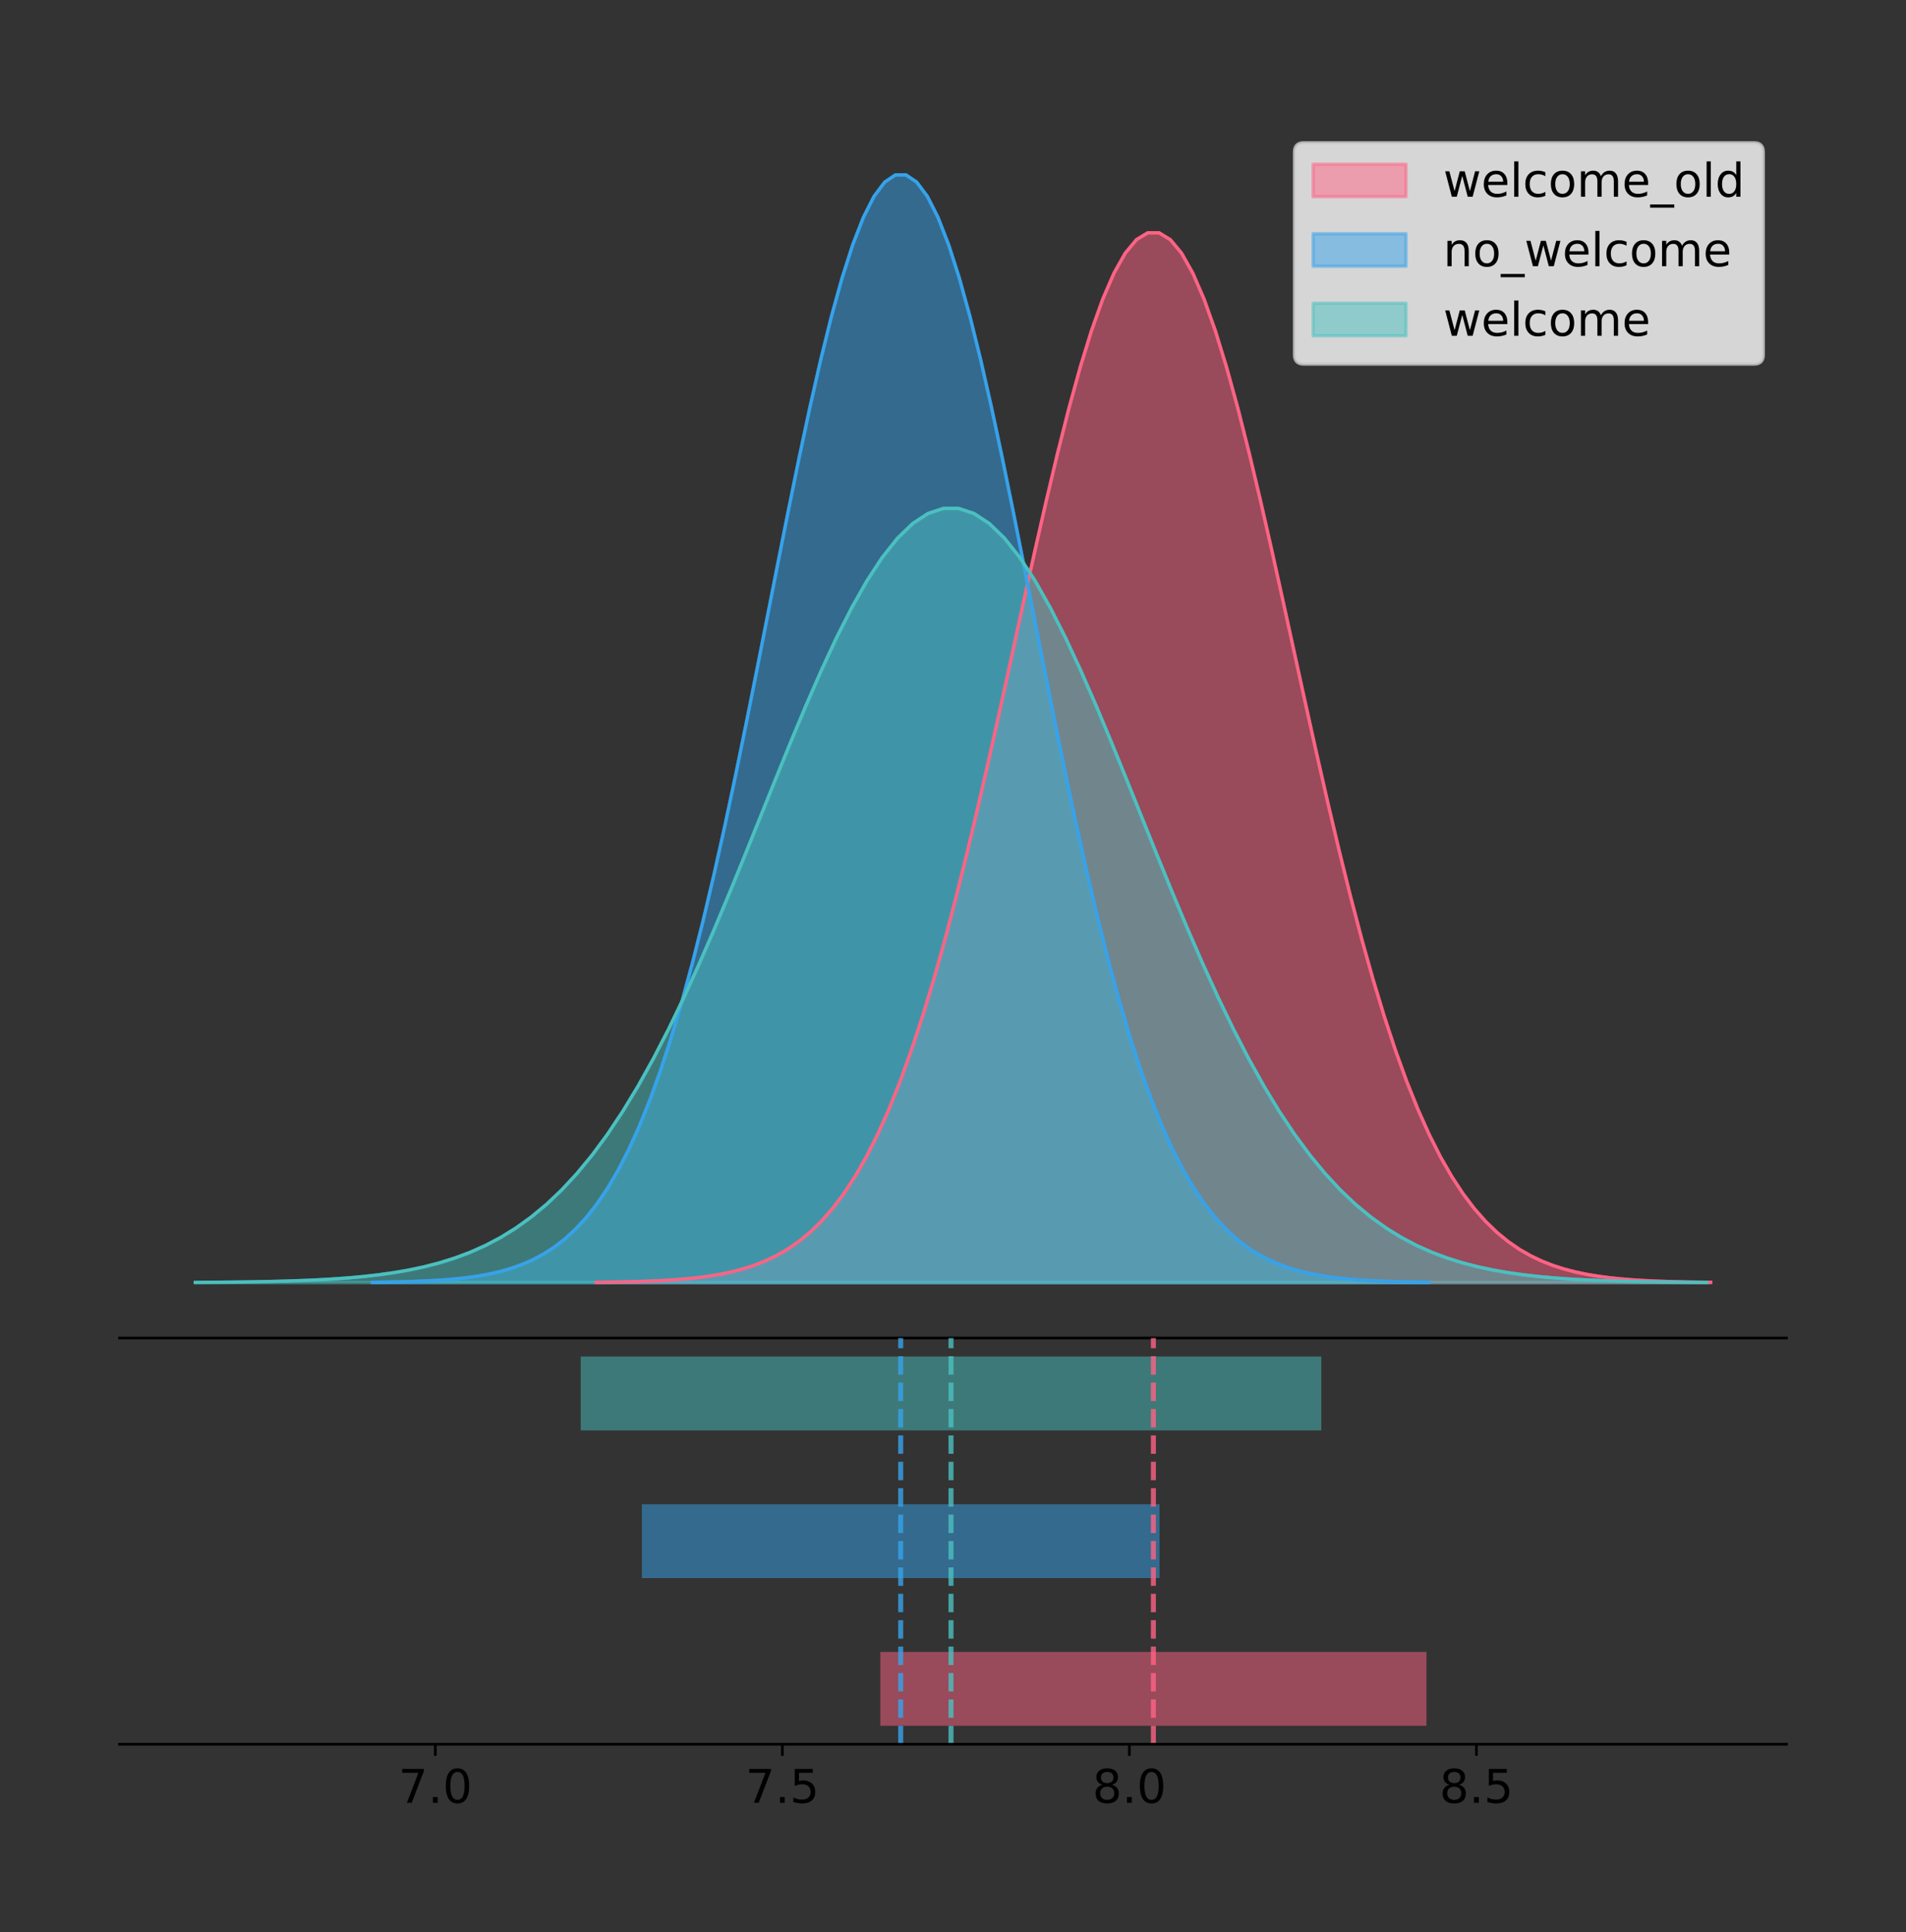 <?xml version="1.0" encoding="utf-8" standalone="no"?>
<!DOCTYPE svg PUBLIC "-//W3C//DTD SVG 1.1//EN"
  "http://www.w3.org/Graphics/SVG/1.1/DTD/svg11.dtd">
<!-- Created with matplotlib (https://matplotlib.org/) -->
<svg height="581.789pt" version="1.1" viewBox="0 0 574.2 581.789" width="574.2pt" xmlns="http://www.w3.org/2000/svg" xmlns:xlink="http://www.w3.org/1999/xlink">
 <rect x="0" y="0" width="574.2" height="581.789" fill="#333333" stroke="none"/>
 <defs>
  <style type="text/css">
*{stroke-linecap:butt;stroke-linejoin:round;}
  </style>
 </defs>
 <g id="figure_1">
  <g id="patch_1">
   <path d="M 0 581.789 
L 574.2 581.789 
L 574.2 0 
L 0 0 
z
" style="fill:none;"/>
  </g>
  <g id="axes_1">
   <g id="patch_2">
    <path d="M 36 402.93 
L 538.2 402.93 
L 538.2 36 
L 36 36 
z
" style="fill:none;"/>
   </g>
   <g id="PolyCollection_1">
    <defs>
     <path d="M 179.57 -195.538 
L 179.57 -195.644 
L 182.962 -195.684 
L 186.354 -195.738 
L 189.746 -195.81 
L 193.138 -195.905 
L 196.53 -196.03 
L 199.922 -196.194 
L 203.314 -196.407 
L 206.706 -196.681 
L 210.098 -197.032 
L 213.49 -197.478 
L 216.882 -198.041 
L 220.274 -198.746 
L 223.666 -199.623 
L 227.057 -200.705 
L 230.449 -202.032 
L 233.841 -203.647 
L 237.233 -205.596 
L 240.625 -207.934 
L 244.017 -210.715 
L 247.409 -214 
L 250.801 -217.848 
L 254.193 -222.324 
L 257.585 -227.489 
L 260.977 -233.401 
L 264.369 -240.116 
L 267.761 -247.679 
L 271.153 -256.129 
L 274.545 -265.489 
L 277.937 -275.77 
L 281.329 -286.964 
L 284.721 -299.04 
L 288.112 -311.95 
L 291.504 -325.617 
L 294.896 -339.943 
L 298.288 -354.803 
L 301.68 -370.049 
L 305.072 -385.51 
L 308.464 -400.995 
L 311.856 -416.296 
L 315.248 -431.193 
L 318.64 -445.457 
L 322.032 -458.86 
L 325.424 -471.175 
L 328.816 -482.189 
L 332.208 -491.703 
L 335.6 -499.54 
L 338.992 -505.554 
L 342.384 -509.63 
L 345.776 -511.687 
L 349.167 -511.687 
L 352.559 -509.63 
L 355.951 -505.554 
L 359.343 -499.54 
L 362.735 -491.703 
L 366.127 -482.189 
L 369.519 -471.175 
L 372.911 -458.86 
L 376.303 -445.457 
L 379.695 -431.193 
L 383.087 -416.296 
L 386.479 -400.995 
L 389.871 -385.51 
L 393.263 -370.049 
L 396.655 -354.803 
L 400.047 -339.943 
L 403.439 -325.617 
L 406.831 -311.95 
L 410.222 -299.04 
L 413.614 -286.964 
L 417.006 -275.77 
L 420.398 -265.489 
L 423.79 -256.129 
L 427.182 -247.679 
L 430.574 -240.116 
L 433.966 -233.401 
L 437.358 -227.489 
L 440.75 -222.324 
L 444.142 -217.848 
L 447.534 -214 
L 450.926 -210.715 
L 454.318 -207.934 
L 457.71 -205.596 
L 461.102 -203.647 
L 464.494 -202.032 
L 467.886 -200.705 
L 471.277 -199.623 
L 474.669 -198.746 
L 478.061 -198.041 
L 481.453 -197.478 
L 484.845 -197.032 
L 488.237 -196.681 
L 491.629 -196.407 
L 495.021 -196.194 
L 498.413 -196.03 
L 501.805 -195.905 
L 505.197 -195.81 
L 508.589 -195.738 
L 511.981 -195.684 
L 515.373 -195.644 
L 515.373 -195.538 
L 515.373 -195.538 
L 511.981 -195.538 
L 508.589 -195.538 
L 505.197 -195.538 
L 501.805 -195.538 
L 498.413 -195.538 
L 495.021 -195.538 
L 491.629 -195.538 
L 488.237 -195.538 
L 484.845 -195.538 
L 481.453 -195.538 
L 478.061 -195.538 
L 474.669 -195.538 
L 471.277 -195.538 
L 467.886 -195.538 
L 464.494 -195.538 
L 461.102 -195.538 
L 457.71 -195.538 
L 454.318 -195.538 
L 450.926 -195.538 
L 447.534 -195.538 
L 444.142 -195.538 
L 440.75 -195.538 
L 437.358 -195.538 
L 433.966 -195.538 
L 430.574 -195.538 
L 427.182 -195.538 
L 423.79 -195.538 
L 420.398 -195.538 
L 417.006 -195.538 
L 413.614 -195.538 
L 410.222 -195.538 
L 406.831 -195.538 
L 403.439 -195.538 
L 400.047 -195.538 
L 396.655 -195.538 
L 393.263 -195.538 
L 389.871 -195.538 
L 386.479 -195.538 
L 383.087 -195.538 
L 379.695 -195.538 
L 376.303 -195.538 
L 372.911 -195.538 
L 369.519 -195.538 
L 366.127 -195.538 
L 362.735 -195.538 
L 359.343 -195.538 
L 355.951 -195.538 
L 352.559 -195.538 
L 349.167 -195.538 
L 345.776 -195.538 
L 342.384 -195.538 
L 338.992 -195.538 
L 335.6 -195.538 
L 332.208 -195.538 
L 328.816 -195.538 
L 325.424 -195.538 
L 322.032 -195.538 
L 318.64 -195.538 
L 315.248 -195.538 
L 311.856 -195.538 
L 308.464 -195.538 
L 305.072 -195.538 
L 301.68 -195.538 
L 298.288 -195.538 
L 294.896 -195.538 
L 291.504 -195.538 
L 288.112 -195.538 
L 284.721 -195.538 
L 281.329 -195.538 
L 277.937 -195.538 
L 274.545 -195.538 
L 271.153 -195.538 
L 267.761 -195.538 
L 264.369 -195.538 
L 260.977 -195.538 
L 257.585 -195.538 
L 254.193 -195.538 
L 250.801 -195.538 
L 247.409 -195.538 
L 244.017 -195.538 
L 240.625 -195.538 
L 237.233 -195.538 
L 233.841 -195.538 
L 230.449 -195.538 
L 227.057 -195.538 
L 223.666 -195.538 
L 220.274 -195.538 
L 216.882 -195.538 
L 213.49 -195.538 
L 210.098 -195.538 
L 206.706 -195.538 
L 203.314 -195.538 
L 199.922 -195.538 
L 196.53 -195.538 
L 193.138 -195.538 
L 189.746 -195.538 
L 186.354 -195.538 
L 182.962 -195.538 
L 179.57 -195.538 
z
" id="mcef388d6b4" style="stroke:#ff6384;stroke-opacity:0.5;"/>
    </defs>
    <g clip-path="url(#p26046b4077)">
     <use style="fill:#ff6384;fill-opacity:0.5;stroke:#ff6384;stroke-opacity:0.5;" x="0" xlink:href="#mcef388d6b4" y="581.789"/>
    </g>
   </g>
   <g id="PolyCollection_2">
    <defs>
     <path d="M 112.209 -195.538 
L 112.209 -195.65 
L 115.424 -195.692 
L 118.639 -195.749 
L 121.853 -195.825 
L 125.068 -195.925 
L 128.283 -196.058 
L 131.498 -196.23 
L 134.713 -196.455 
L 137.927 -196.744 
L 141.142 -197.115 
L 144.357 -197.585 
L 147.572 -198.179 
L 150.786 -198.923 
L 154.001 -199.848 
L 157.216 -200.99 
L 160.431 -202.39 
L 163.645 -204.093 
L 166.86 -206.151 
L 170.075 -208.617 
L 173.29 -211.552 
L 176.505 -215.017 
L 179.719 -219.078 
L 182.934 -223.801 
L 186.149 -229.25 
L 189.364 -235.488 
L 192.578 -242.572 
L 195.793 -250.552 
L 199.008 -259.468 
L 202.223 -269.344 
L 205.438 -280.192 
L 208.652 -292.002 
L 211.867 -304.744 
L 215.082 -318.365 
L 218.297 -332.786 
L 221.511 -347.901 
L 224.726 -363.58 
L 227.941 -379.667 
L 231.156 -395.98 
L 234.371 -412.318 
L 237.585 -428.462 
L 240.8 -444.18 
L 244.015 -459.23 
L 247.23 -473.372 
L 250.444 -486.366 
L 253.659 -497.987 
L 256.874 -508.025 
L 260.089 -516.294 
L 263.303 -522.64 
L 266.518 -526.94 
L 269.733 -529.111 
L 272.948 -529.111 
L 276.163 -526.94 
L 279.377 -522.64 
L 282.592 -516.294 
L 285.807 -508.025 
L 289.022 -497.987 
L 292.236 -486.366 
L 295.451 -473.372 
L 298.666 -459.23 
L 301.881 -444.18 
L 305.096 -428.462 
L 308.31 -412.318 
L 311.525 -395.98 
L 314.74 -379.667 
L 317.955 -363.58 
L 321.169 -347.901 
L 324.384 -332.786 
L 327.599 -318.365 
L 330.814 -304.744 
L 334.028 -292.002 
L 337.243 -280.192 
L 340.458 -269.344 
L 343.673 -259.468 
L 346.888 -250.552 
L 350.102 -242.572 
L 353.317 -235.488 
L 356.532 -229.25 
L 359.747 -223.801 
L 362.961 -219.078 
L 366.176 -215.017 
L 369.391 -211.552 
L 372.606 -208.617 
L 375.821 -206.151 
L 379.035 -204.093 
L 382.25 -202.39 
L 385.465 -200.99 
L 388.68 -199.848 
L 391.894 -198.923 
L 395.109 -198.179 
L 398.324 -197.585 
L 401.539 -197.115 
L 404.754 -196.744 
L 407.968 -196.455 
L 411.183 -196.23 
L 414.398 -196.058 
L 417.613 -195.925 
L 420.827 -195.825 
L 424.042 -195.749 
L 427.257 -195.692 
L 430.472 -195.65 
L 430.472 -195.538 
L 430.472 -195.538 
L 427.257 -195.538 
L 424.042 -195.538 
L 420.827 -195.538 
L 417.613 -195.538 
L 414.398 -195.538 
L 411.183 -195.538 
L 407.968 -195.538 
L 404.754 -195.538 
L 401.539 -195.538 
L 398.324 -195.538 
L 395.109 -195.538 
L 391.894 -195.538 
L 388.68 -195.538 
L 385.465 -195.538 
L 382.25 -195.538 
L 379.035 -195.538 
L 375.821 -195.538 
L 372.606 -195.538 
L 369.391 -195.538 
L 366.176 -195.538 
L 362.961 -195.538 
L 359.747 -195.538 
L 356.532 -195.538 
L 353.317 -195.538 
L 350.102 -195.538 
L 346.888 -195.538 
L 343.673 -195.538 
L 340.458 -195.538 
L 337.243 -195.538 
L 334.028 -195.538 
L 330.814 -195.538 
L 327.599 -195.538 
L 324.384 -195.538 
L 321.169 -195.538 
L 317.955 -195.538 
L 314.74 -195.538 
L 311.525 -195.538 
L 308.31 -195.538 
L 305.096 -195.538 
L 301.881 -195.538 
L 298.666 -195.538 
L 295.451 -195.538 
L 292.236 -195.538 
L 289.022 -195.538 
L 285.807 -195.538 
L 282.592 -195.538 
L 279.377 -195.538 
L 276.163 -195.538 
L 272.948 -195.538 
L 269.733 -195.538 
L 266.518 -195.538 
L 263.303 -195.538 
L 260.089 -195.538 
L 256.874 -195.538 
L 253.659 -195.538 
L 250.444 -195.538 
L 247.23 -195.538 
L 244.015 -195.538 
L 240.8 -195.538 
L 237.585 -195.538 
L 234.371 -195.538 
L 231.156 -195.538 
L 227.941 -195.538 
L 224.726 -195.538 
L 221.511 -195.538 
L 218.297 -195.538 
L 215.082 -195.538 
L 211.867 -195.538 
L 208.652 -195.538 
L 205.438 -195.538 
L 202.223 -195.538 
L 199.008 -195.538 
L 195.793 -195.538 
L 192.578 -195.538 
L 189.364 -195.538 
L 186.149 -195.538 
L 182.934 -195.538 
L 179.719 -195.538 
L 176.505 -195.538 
L 173.29 -195.538 
L 170.075 -195.538 
L 166.86 -195.538 
L 163.645 -195.538 
L 160.431 -195.538 
L 157.216 -195.538 
L 154.001 -195.538 
L 150.786 -195.538 
L 147.572 -195.538 
L 144.357 -195.538 
L 141.142 -195.538 
L 137.927 -195.538 
L 134.713 -195.538 
L 131.498 -195.538 
L 128.283 -195.538 
L 125.068 -195.538 
L 121.853 -195.538 
L 118.639 -195.538 
L 115.424 -195.538 
L 112.209 -195.538 
z
" id="mff4584f70e" style="stroke:#36a2eb;stroke-opacity:0.5;"/>
    </defs>
    <g clip-path="url(#p26046b4077)">
     <use style="fill:#36a2eb;fill-opacity:0.5;stroke:#36a2eb;stroke-opacity:0.5;" x="0" xlink:href="#mff4584f70e" y="581.789"/>
    </g>
   </g>
   <g id="PolyCollection_3">
    <defs>
     <path d="M 58.827 -195.538 
L 58.827 -195.616 
L 63.427 -195.646 
L 68.026 -195.685 
L 72.626 -195.738 
L 77.225 -195.809 
L 81.824 -195.901 
L 86.424 -196.022 
L 91.023 -196.179 
L 95.623 -196.381 
L 100.222 -196.64 
L 104.822 -196.969 
L 109.421 -197.384 
L 114.021 -197.904 
L 118.62 -198.55 
L 123.219 -199.349 
L 127.819 -200.327 
L 132.418 -201.518 
L 137.018 -202.956 
L 141.617 -204.68 
L 146.217 -206.731 
L 150.816 -209.153 
L 155.416 -211.991 
L 160.015 -215.292 
L 164.614 -219.101 
L 169.214 -223.461 
L 173.813 -228.413 
L 178.413 -233.99 
L 183.012 -240.222 
L 187.612 -247.125 
L 192.211 -254.707 
L 196.811 -262.961 
L 201.41 -271.868 
L 206.009 -281.388 
L 210.609 -291.467 
L 215.208 -302.032 
L 219.808 -312.991 
L 224.407 -324.235 
L 229.007 -335.637 
L 233.606 -347.056 
L 238.206 -358.34 
L 242.805 -369.326 
L 247.404 -379.845 
L 252.004 -389.729 
L 256.603 -398.812 
L 261.203 -406.934 
L 265.802 -413.95 
L 270.402 -419.73 
L 275.001 -424.165 
L 279.601 -427.171 
L 284.2 -428.688 
L 288.799 -428.688 
L 293.399 -427.171 
L 297.998 -424.165 
L 302.598 -419.73 
L 307.197 -413.95 
L 311.797 -406.934 
L 316.396 -398.812 
L 320.996 -389.729 
L 325.595 -379.845 
L 330.194 -369.326 
L 334.794 -358.34 
L 339.393 -347.056 
L 343.993 -335.637 
L 348.592 -324.235 
L 353.192 -312.991 
L 357.791 -302.032 
L 362.391 -291.467 
L 366.99 -281.388 
L 371.589 -271.868 
L 376.189 -262.961 
L 380.788 -254.707 
L 385.388 -247.125 
L 389.987 -240.222 
L 394.587 -233.99 
L 399.186 -228.413 
L 403.786 -223.461 
L 408.385 -219.101 
L 412.984 -215.292 
L 417.584 -211.991 
L 422.183 -209.153 
L 426.783 -206.731 
L 431.382 -204.68 
L 435.982 -202.956 
L 440.581 -201.518 
L 445.181 -200.327 
L 449.78 -199.349 
L 454.379 -198.55 
L 458.979 -197.904 
L 463.578 -197.384 
L 468.178 -196.969 
L 472.777 -196.64 
L 477.377 -196.381 
L 481.976 -196.179 
L 486.575 -196.022 
L 491.175 -195.901 
L 495.774 -195.809 
L 500.374 -195.738 
L 504.973 -195.685 
L 509.573 -195.646 
L 514.172 -195.616 
L 514.172 -195.538 
L 514.172 -195.538 
L 509.573 -195.538 
L 504.973 -195.538 
L 500.374 -195.538 
L 495.774 -195.538 
L 491.175 -195.538 
L 486.575 -195.538 
L 481.976 -195.538 
L 477.377 -195.538 
L 472.777 -195.538 
L 468.178 -195.538 
L 463.578 -195.538 
L 458.979 -195.538 
L 454.379 -195.538 
L 449.78 -195.538 
L 445.181 -195.538 
L 440.581 -195.538 
L 435.982 -195.538 
L 431.382 -195.538 
L 426.783 -195.538 
L 422.183 -195.538 
L 417.584 -195.538 
L 412.984 -195.538 
L 408.385 -195.538 
L 403.786 -195.538 
L 399.186 -195.538 
L 394.587 -195.538 
L 389.987 -195.538 
L 385.388 -195.538 
L 380.788 -195.538 
L 376.189 -195.538 
L 371.589 -195.538 
L 366.99 -195.538 
L 362.391 -195.538 
L 357.791 -195.538 
L 353.192 -195.538 
L 348.592 -195.538 
L 343.993 -195.538 
L 339.393 -195.538 
L 334.794 -195.538 
L 330.194 -195.538 
L 325.595 -195.538 
L 320.996 -195.538 
L 316.396 -195.538 
L 311.797 -195.538 
L 307.197 -195.538 
L 302.598 -195.538 
L 297.998 -195.538 
L 293.399 -195.538 
L 288.799 -195.538 
L 284.2 -195.538 
L 279.601 -195.538 
L 275.001 -195.538 
L 270.402 -195.538 
L 265.802 -195.538 
L 261.203 -195.538 
L 256.603 -195.538 
L 252.004 -195.538 
L 247.404 -195.538 
L 242.805 -195.538 
L 238.206 -195.538 
L 233.606 -195.538 
L 229.007 -195.538 
L 224.407 -195.538 
L 219.808 -195.538 
L 215.208 -195.538 
L 210.609 -195.538 
L 206.009 -195.538 
L 201.41 -195.538 
L 196.811 -195.538 
L 192.211 -195.538 
L 187.612 -195.538 
L 183.012 -195.538 
L 178.413 -195.538 
L 173.813 -195.538 
L 169.214 -195.538 
L 164.614 -195.538 
L 160.015 -195.538 
L 155.416 -195.538 
L 150.816 -195.538 
L 146.217 -195.538 
L 141.617 -195.538 
L 137.018 -195.538 
L 132.418 -195.538 
L 127.819 -195.538 
L 123.219 -195.538 
L 118.62 -195.538 
L 114.021 -195.538 
L 109.421 -195.538 
L 104.822 -195.538 
L 100.222 -195.538 
L 95.623 -195.538 
L 91.023 -195.538 
L 86.424 -195.538 
L 81.824 -195.538 
L 77.225 -195.538 
L 72.626 -195.538 
L 68.026 -195.538 
L 63.427 -195.538 
L 58.827 -195.538 
z
" id="m8e98d91fd1" style="stroke:#4bc0c0;stroke-opacity:0.5;"/>
    </defs>
    <g clip-path="url(#p26046b4077)">
     <use style="fill:#4bc0c0;fill-opacity:0.5;stroke:#4bc0c0;stroke-opacity:0.5;" x="0" xlink:href="#m8e98d91fd1" y="581.789"/>
    </g>
   </g>
   <g id="line2d_1">
    <path clip-path="url(#p26046b4077)" d="M 179.57 386.145 
L 182.962 386.105 
L 186.354 386.051 
L 189.746 385.98 
L 193.138 385.884 
L 196.53 385.759 
L 199.922 385.595 
L 203.314 385.382 
L 206.706 385.108 
L 210.098 384.757 
L 213.49 384.311 
L 216.882 383.748 
L 220.274 383.043 
L 223.666 382.167 
L 227.057 381.084 
L 230.449 379.757 
L 233.841 378.143 
L 237.233 376.193 
L 240.625 373.856 
L 244.017 371.074 
L 247.409 367.79 
L 250.801 363.941 
L 254.193 359.465 
L 257.585 354.3 
L 260.977 348.388 
L 264.369 341.674 
L 267.761 334.11 
L 271.153 325.661 
L 274.545 316.3 
L 277.937 306.019 
L 281.329 294.826 
L 284.721 282.749 
L 288.112 269.84 
L 291.504 256.172 
L 294.896 241.846 
L 298.288 226.986 
L 301.68 211.74 
L 305.072 196.279 
L 308.464 180.794 
L 311.856 165.493 
L 315.248 150.597 
L 318.64 136.332 
L 322.032 122.93 
L 325.424 110.614 
L 328.816 99.6 
L 332.208 90.087 
L 335.6 82.249 
L 338.992 76.235 
L 342.384 72.16 
L 345.776 70.102 
L 349.167 70.102 
L 352.559 72.16 
L 355.951 76.235 
L 359.343 82.249 
L 362.735 90.087 
L 366.127 99.6 
L 369.519 110.614 
L 372.911 122.93 
L 376.303 136.332 
L 379.695 150.597 
L 383.087 165.493 
L 386.479 180.794 
L 389.871 196.279 
L 393.263 211.74 
L 396.655 226.986 
L 400.047 241.846 
L 403.439 256.172 
L 406.831 269.84 
L 410.222 282.749 
L 413.614 294.826 
L 417.006 306.019 
L 420.398 316.3 
L 423.79 325.661 
L 427.182 334.11 
L 430.574 341.674 
L 433.966 348.388 
L 437.358 354.3 
L 440.75 359.465 
L 444.142 363.941 
L 447.534 367.79 
L 450.926 371.074 
L 454.318 373.856 
L 457.71 376.193 
L 461.102 378.143 
L 464.494 379.757 
L 467.886 381.084 
L 471.277 382.167 
L 474.669 383.043 
L 478.061 383.748 
L 481.453 384.311 
L 484.845 384.757 
L 488.237 385.108 
L 491.629 385.382 
L 495.021 385.595 
L 498.413 385.759 
L 501.805 385.884 
L 505.197 385.98 
L 508.589 386.051 
L 511.981 386.105 
L 515.373 386.145 
" style="fill:none;stroke:#ff6384;stroke-linecap:square;"/>
   </g>
   <g id="line2d_2">
    <path clip-path="url(#p26046b4077)" d="M 112.209 386.139 
L 115.424 386.097 
L 118.639 386.04 
L 121.853 385.965 
L 125.068 385.864 
L 128.283 385.732 
L 131.498 385.559 
L 134.713 385.334 
L 137.927 385.045 
L 141.142 384.675 
L 144.357 384.204 
L 147.572 383.61 
L 150.786 382.867 
L 154.001 381.941 
L 157.216 380.799 
L 160.431 379.399 
L 163.645 377.696 
L 166.86 375.639 
L 170.075 373.172 
L 173.29 370.238 
L 176.505 366.772 
L 179.719 362.711 
L 182.934 357.989 
L 186.149 352.539 
L 189.364 346.301 
L 192.578 339.217 
L 195.793 331.237 
L 199.008 322.322 
L 202.223 312.445 
L 205.438 301.597 
L 208.652 289.787 
L 211.867 277.045 
L 215.082 263.424 
L 218.297 249.004 
L 221.511 233.888 
L 224.726 218.209 
L 227.941 202.123 
L 231.156 185.809 
L 234.371 169.471 
L 237.585 153.327 
L 240.8 137.61 
L 244.015 122.559 
L 247.23 108.418 
L 250.444 95.423 
L 253.659 83.803 
L 256.874 73.765 
L 260.089 65.495 
L 263.303 59.15 
L 266.518 54.85 
L 269.733 52.679 
L 272.948 52.679 
L 276.163 54.85 
L 279.377 59.15 
L 282.592 65.495 
L 285.807 73.765 
L 289.022 83.803 
L 292.236 95.423 
L 295.451 108.418 
L 298.666 122.559 
L 301.881 137.61 
L 305.096 153.327 
L 308.31 169.471 
L 311.525 185.809 
L 314.74 202.123 
L 317.955 218.209 
L 321.169 233.888 
L 324.384 249.004 
L 327.599 263.424 
L 330.814 277.045 
L 334.028 289.787 
L 337.243 301.597 
L 340.458 312.445 
L 343.673 322.322 
L 346.888 331.237 
L 350.102 339.217 
L 353.317 346.301 
L 356.532 352.539 
L 359.747 357.989 
L 362.961 362.711 
L 366.176 366.772 
L 369.391 370.238 
L 372.606 373.172 
L 375.821 375.639 
L 379.035 377.696 
L 382.25 379.399 
L 385.465 380.799 
L 388.68 381.941 
L 391.894 382.867 
L 395.109 383.61 
L 398.324 384.204 
L 401.539 384.675 
L 404.754 385.045 
L 407.968 385.334 
L 411.183 385.559 
L 414.398 385.732 
L 417.613 385.864 
L 420.827 385.965 
L 424.042 386.04 
L 427.257 386.097 
L 430.472 386.139 
" style="fill:none;stroke:#36a2eb;stroke-linecap:square;"/>
   </g>
   <g id="line2d_3">
    <path clip-path="url(#p26046b4077)" d="M 58.827 386.173 
L 63.427 386.144 
L 68.026 386.104 
L 72.626 386.051 
L 77.225 385.981 
L 81.824 385.888 
L 86.424 385.767 
L 91.023 385.61 
L 95.623 385.408 
L 100.222 385.149 
L 104.822 384.82 
L 109.421 384.405 
L 114.021 383.886 
L 118.62 383.239 
L 123.219 382.441 
L 127.819 381.462 
L 132.418 380.272 
L 137.018 378.834 
L 141.617 377.11 
L 146.217 375.059 
L 150.816 372.637 
L 155.416 369.798 
L 160.015 366.497 
L 164.614 362.689 
L 169.214 358.328 
L 173.813 353.377 
L 178.413 347.799 
L 183.012 341.568 
L 187.612 334.665 
L 192.211 327.083 
L 196.811 318.828 
L 201.41 309.922 
L 206.009 300.401 
L 210.609 290.322 
L 215.208 279.757 
L 219.808 268.798 
L 224.407 257.555 
L 229.007 246.153 
L 233.606 234.733 
L 238.206 223.449 
L 242.805 212.464 
L 247.404 201.944 
L 252.004 192.06 
L 256.603 182.978 
L 261.203 174.855 
L 265.802 167.839 
L 270.402 162.059 
L 275.001 157.624 
L 279.601 154.619 
L 284.2 153.101 
L 288.799 153.101 
L 293.399 154.619 
L 297.998 157.624 
L 302.598 162.059 
L 307.197 167.839 
L 311.797 174.855 
L 316.396 182.978 
L 320.996 192.06 
L 325.595 201.944 
L 330.194 212.464 
L 334.794 223.449 
L 339.393 234.733 
L 343.993 246.153 
L 348.592 257.555 
L 353.192 268.798 
L 357.791 279.757 
L 362.391 290.322 
L 366.99 300.401 
L 371.589 309.922 
L 376.189 318.828 
L 380.788 327.083 
L 385.388 334.665 
L 389.987 341.568 
L 394.587 347.799 
L 399.186 353.377 
L 403.786 358.328 
L 408.385 362.689 
L 412.984 366.497 
L 417.584 369.798 
L 422.183 372.637 
L 426.783 375.059 
L 431.382 377.11 
L 435.982 378.834 
L 440.581 380.272 
L 445.181 381.462 
L 449.78 382.441 
L 454.379 383.239 
L 458.979 383.886 
L 463.578 384.405 
L 468.178 384.82 
L 472.777 385.149 
L 477.377 385.408 
L 481.976 385.61 
L 486.575 385.767 
L 491.175 385.888 
L 495.774 385.981 
L 500.374 386.051 
L 504.973 386.104 
L 509.573 386.144 
L 514.172 386.173 
" style="fill:none;stroke:#4bc0c0;stroke-linecap:square;"/>
   </g>
   <g id="patch_3">
    <path d="M 36 402.93 
L 538.2 402.93 
" style="fill:none;stroke:#000000;stroke-linecap:square;stroke-linejoin:miter;stroke-width:0.8;"/>
   </g>
   <g id="legend_1">
    <g id="patch_4">
     <path d="M 392.788 109.627 
L 528.4 109.627 
Q 531.2 109.627 531.2 106.827 
L 531.2 45.8 
Q 531.2 43 528.4 43 
L 392.788 43 
Q 389.988 43 389.988 45.8 
L 389.988 106.827 
Q 389.988 109.627 392.788 109.627 
z
" style="fill:#ffffff;opacity:0.8;stroke:#cccccc;stroke-linejoin:miter;"/>
    </g>
    <g id="patch_5">
     <path d="M 395.588 59.238 
L 423.588 59.238 
L 423.588 49.438 
L 395.588 49.438 
z
" style="fill:#ff6384;opacity:0.5;stroke:#ff6384;stroke-linejoin:miter;"/>
    </g>
    <g id="text_1">
     <!-- welcome_old -->
     <defs>
      <path d="M 4.203 54.688 
L 13.188 54.688 
L 24.422 12.016 
L 35.594 54.688 
L 46.188 54.688 
L 57.422 12.016 
L 68.609 54.688 
L 77.594 54.688 
L 63.281 0 
L 52.688 0 
L 40.922 44.828 
L 29.109 0 
L 18.5 0 
z
" id="DejaVuSans-119"/>
      <path d="M 56.203 29.594 
L 56.203 25.203 
L 14.891 25.203 
Q 15.484 15.922 20.484 11.062 
Q 25.484 6.203 34.422 6.203 
Q 39.594 6.203 44.453 7.469 
Q 49.312 8.734 54.109 11.281 
L 54.109 2.781 
Q 49.266 0.734 44.188 -0.344 
Q 39.109 -1.422 33.891 -1.422 
Q 20.797 -1.422 13.156 6.188 
Q 5.516 13.812 5.516 26.812 
Q 5.516 40.234 12.766 48.109 
Q 20.016 56 32.328 56 
Q 43.359 56 49.781 48.891 
Q 56.203 41.797 56.203 29.594 
z
M 47.219 32.234 
Q 47.125 39.594 43.094 43.984 
Q 39.062 48.391 32.422 48.391 
Q 24.906 48.391 20.391 44.141 
Q 15.875 39.891 15.188 32.172 
z
" id="DejaVuSans-101"/>
      <path d="M 9.422 75.984 
L 18.406 75.984 
L 18.406 0 
L 9.422 0 
z
" id="DejaVuSans-108"/>
      <path d="M 48.781 52.594 
L 48.781 44.188 
Q 44.969 46.297 41.141 47.344 
Q 37.312 48.391 33.406 48.391 
Q 24.656 48.391 19.812 42.844 
Q 14.984 37.312 14.984 27.297 
Q 14.984 17.281 19.812 11.734 
Q 24.656 6.203 33.406 6.203 
Q 37.312 6.203 41.141 7.25 
Q 44.969 8.297 48.781 10.406 
L 48.781 2.094 
Q 45.016 0.344 40.984 -0.531 
Q 36.969 -1.422 32.422 -1.422 
Q 20.062 -1.422 12.781 6.344 
Q 5.516 14.109 5.516 27.297 
Q 5.516 40.672 12.859 48.328 
Q 20.219 56 33.016 56 
Q 37.156 56 41.109 55.141 
Q 45.062 54.297 48.781 52.594 
z
" id="DejaVuSans-99"/>
      <path d="M 30.609 48.391 
Q 23.391 48.391 19.188 42.75 
Q 14.984 37.109 14.984 27.297 
Q 14.984 17.484 19.156 11.844 
Q 23.344 6.203 30.609 6.203 
Q 37.797 6.203 41.984 11.859 
Q 46.188 17.531 46.188 27.297 
Q 46.188 37.016 41.984 42.703 
Q 37.797 48.391 30.609 48.391 
z
M 30.609 56 
Q 42.328 56 49.016 48.375 
Q 55.719 40.766 55.719 27.297 
Q 55.719 13.875 49.016 6.219 
Q 42.328 -1.422 30.609 -1.422 
Q 18.844 -1.422 12.172 6.219 
Q 5.516 13.875 5.516 27.297 
Q 5.516 40.766 12.172 48.375 
Q 18.844 56 30.609 56 
z
" id="DejaVuSans-111"/>
      <path d="M 52 44.188 
Q 55.375 50.25 60.062 53.125 
Q 64.75 56 71.094 56 
Q 79.641 56 84.281 50.016 
Q 88.922 44.047 88.922 33.016 
L 88.922 0 
L 79.891 0 
L 79.891 32.719 
Q 79.891 40.578 77.094 44.375 
Q 74.312 48.188 68.609 48.188 
Q 61.625 48.188 57.562 43.547 
Q 53.516 38.922 53.516 30.906 
L 53.516 0 
L 44.484 0 
L 44.484 32.719 
Q 44.484 40.625 41.703 44.406 
Q 38.922 48.188 33.109 48.188 
Q 26.219 48.188 22.156 43.531 
Q 18.109 38.875 18.109 30.906 
L 18.109 0 
L 9.078 0 
L 9.078 54.688 
L 18.109 54.688 
L 18.109 46.188 
Q 21.188 51.219 25.484 53.609 
Q 29.781 56 35.688 56 
Q 41.656 56 45.828 52.969 
Q 50 49.953 52 44.188 
z
" id="DejaVuSans-109"/>
      <path d="M 50.984 -16.609 
L 50.984 -23.578 
L -0.984 -23.578 
L -0.984 -16.609 
z
" id="DejaVuSans-95"/>
      <path d="M 45.406 46.391 
L 45.406 75.984 
L 54.391 75.984 
L 54.391 0 
L 45.406 0 
L 45.406 8.203 
Q 42.578 3.328 38.25 0.953 
Q 33.938 -1.422 27.875 -1.422 
Q 17.969 -1.422 11.734 6.484 
Q 5.516 14.406 5.516 27.297 
Q 5.516 40.188 11.734 48.094 
Q 17.969 56 27.875 56 
Q 33.938 56 38.25 53.625 
Q 42.578 51.266 45.406 46.391 
z
M 14.797 27.297 
Q 14.797 17.391 18.875 11.75 
Q 22.953 6.109 30.078 6.109 
Q 37.203 6.109 41.297 11.75 
Q 45.406 17.391 45.406 27.297 
Q 45.406 37.203 41.297 42.844 
Q 37.203 48.484 30.078 48.484 
Q 22.953 48.484 18.875 42.844 
Q 14.797 37.203 14.797 27.297 
z
" id="DejaVuSans-100"/>
     </defs>
     <g transform="translate(434.788 59.238)scale(0.14 -0.14)">
      <use xlink:href="#DejaVuSans-119"/>
      <use x="81.787" xlink:href="#DejaVuSans-101"/>
      <use x="143.311" xlink:href="#DejaVuSans-108"/>
      <use x="171.094" xlink:href="#DejaVuSans-99"/>
      <use x="226.074" xlink:href="#DejaVuSans-111"/>
      <use x="287.256" xlink:href="#DejaVuSans-109"/>
      <use x="384.668" xlink:href="#DejaVuSans-101"/>
      <use x="446.191" xlink:href="#DejaVuSans-95"/>
      <use x="496.191" xlink:href="#DejaVuSans-111"/>
      <use x="557.373" xlink:href="#DejaVuSans-108"/>
      <use x="585.156" xlink:href="#DejaVuSans-100"/>
     </g>
    </g>
    <g id="patch_6">
     <path d="M 395.588 80.177 
L 423.588 80.177 
L 423.588 70.377 
L 395.588 70.377 
z
" style="fill:#36a2eb;opacity:0.5;stroke:#36a2eb;stroke-linejoin:miter;"/>
    </g>
    <g id="text_2">
     <!-- no_welcome -->
     <defs>
      <path d="M 54.891 33.016 
L 54.891 0 
L 45.906 0 
L 45.906 32.719 
Q 45.906 40.484 42.875 44.328 
Q 39.844 48.188 33.797 48.188 
Q 26.516 48.188 22.312 43.547 
Q 18.109 38.922 18.109 30.906 
L 18.109 0 
L 9.078 0 
L 9.078 54.688 
L 18.109 54.688 
L 18.109 46.188 
Q 21.344 51.125 25.703 53.562 
Q 30.078 56 35.797 56 
Q 45.219 56 50.047 50.172 
Q 54.891 44.344 54.891 33.016 
z
" id="DejaVuSans-110"/>
     </defs>
     <g transform="translate(434.788 80.177)scale(0.14 -0.14)">
      <use xlink:href="#DejaVuSans-110"/>
      <use x="63.379" xlink:href="#DejaVuSans-111"/>
      <use x="124.561" xlink:href="#DejaVuSans-95"/>
      <use x="174.561" xlink:href="#DejaVuSans-119"/>
      <use x="256.348" xlink:href="#DejaVuSans-101"/>
      <use x="317.871" xlink:href="#DejaVuSans-108"/>
      <use x="345.654" xlink:href="#DejaVuSans-99"/>
      <use x="400.635" xlink:href="#DejaVuSans-111"/>
      <use x="461.816" xlink:href="#DejaVuSans-109"/>
      <use x="559.229" xlink:href="#DejaVuSans-101"/>
     </g>
    </g>
    <g id="patch_7">
     <path d="M 395.588 101.115 
L 423.588 101.115 
L 423.588 91.315 
L 395.588 91.315 
z
" style="fill:#4bc0c0;opacity:0.5;stroke:#4bc0c0;stroke-linejoin:miter;"/>
    </g>
    <g id="text_3">
     <!-- welcome -->
     <g transform="translate(434.788 101.115)scale(0.14 -0.14)">
      <use xlink:href="#DejaVuSans-119"/>
      <use x="81.787" xlink:href="#DejaVuSans-101"/>
      <use x="143.311" xlink:href="#DejaVuSans-108"/>
      <use x="171.094" xlink:href="#DejaVuSans-99"/>
      <use x="226.074" xlink:href="#DejaVuSans-111"/>
      <use x="287.256" xlink:href="#DejaVuSans-109"/>
      <use x="384.668" xlink:href="#DejaVuSans-101"/>
     </g>
    </g>
   </g>
  </g>
  <g id="axes_2">
   <g id="patch_8">
    <path d="M 36 525.24 
L 538.2 525.24 
L 538.2 402.93 
L 36 402.93 
z
" style="fill:none;"/>
   </g>
   <g id="patch_9">
    <path clip-path="url(#pb77725e1c6)" d="M 265.2 519.68 
L 429.743 519.68 
L 429.743 497.442 
L 265.2 497.442 
z
" style="fill:#ff6384;opacity:0.5;"/>
   </g>
   <g id="patch_10">
    <path clip-path="url(#pb77725e1c6)" d="M 193.366 475.204 
L 349.315 475.204 
L 349.315 452.966 
L 193.366 452.966 
z
" style="fill:#36a2eb;opacity:0.5;"/>
   </g>
   <g id="patch_11">
    <path clip-path="url(#pb77725e1c6)" d="M 174.94 430.728 
L 398.059 430.728 
L 398.059 408.49 
L 174.94 408.49 
z
" style="fill:#4bc0c0;opacity:0.5;"/>
   </g>
   <g id="matplotlib.axis_1">
    <g id="xtick_1">
     <g id="line2d_4">
      <defs>
       <path d="M 0 0 
L 0 3.5 
" id="m3ac41a0f5f" style="stroke:#000000;stroke-width:0.8;"/>
      </defs>
      <g>
       <use style="stroke:#000000;stroke-width:0.8;" x="131.143" xlink:href="#m3ac41a0f5f" y="525.24"/>
      </g>
     </g>
     <g id="text_4">
      <!-- 7.0 -->
      <defs>
       <path d="M 8.203 72.906 
L 55.078 72.906 
L 55.078 68.703 
L 28.609 0 
L 18.312 0 
L 43.219 64.594 
L 8.203 64.594 
z
" id="DejaVuSans-55"/>
       <path d="M 10.688 12.406 
L 21 12.406 
L 21 0 
L 10.688 0 
z
" id="DejaVuSans-46"/>
       <path d="M 31.781 66.406 
Q 24.172 66.406 20.328 58.906 
Q 16.5 51.422 16.5 36.375 
Q 16.5 21.391 20.328 13.891 
Q 24.172 6.391 31.781 6.391 
Q 39.453 6.391 43.281 13.891 
Q 47.125 21.391 47.125 36.375 
Q 47.125 51.422 43.281 58.906 
Q 39.453 66.406 31.781 66.406 
z
M 31.781 74.219 
Q 44.047 74.219 50.516 64.516 
Q 56.984 54.828 56.984 36.375 
Q 56.984 17.969 50.516 8.266 
Q 44.047 -1.422 31.781 -1.422 
Q 19.531 -1.422 13.062 8.266 
Q 6.594 17.969 6.594 36.375 
Q 6.594 54.828 13.062 64.516 
Q 19.531 74.219 31.781 74.219 
z
" id="DejaVuSans-48"/>
      </defs>
      <g transform="translate(120.011 542.878)scale(0.14 -0.14)">
       <use xlink:href="#DejaVuSans-55"/>
       <use x="63.623" xlink:href="#DejaVuSans-46"/>
       <use x="95.41" xlink:href="#DejaVuSans-48"/>
      </g>
     </g>
    </g>
    <g id="xtick_2">
     <g id="line2d_5">
      <g>
       <use style="stroke:#000000;stroke-width:0.8;" x="235.69" xlink:href="#m3ac41a0f5f" y="525.24"/>
      </g>
     </g>
     <g id="text_5">
      <!-- 7.5 -->
      <defs>
       <path d="M 10.797 72.906 
L 49.516 72.906 
L 49.516 64.594 
L 19.828 64.594 
L 19.828 46.734 
Q 21.969 47.469 24.109 47.828 
Q 26.266 48.188 28.422 48.188 
Q 40.625 48.188 47.75 41.5 
Q 54.891 34.812 54.891 23.391 
Q 54.891 11.625 47.562 5.094 
Q 40.234 -1.422 26.906 -1.422 
Q 22.312 -1.422 17.547 -0.641 
Q 12.797 0.141 7.719 1.703 
L 7.719 11.625 
Q 12.109 9.234 16.797 8.062 
Q 21.484 6.891 26.703 6.891 
Q 35.156 6.891 40.078 11.328 
Q 45.016 15.766 45.016 23.391 
Q 45.016 31 40.078 35.438 
Q 35.156 39.891 26.703 39.891 
Q 22.75 39.891 18.812 39.016 
Q 14.891 38.141 10.797 36.281 
z
" id="DejaVuSans-53"/>
      </defs>
      <g transform="translate(224.558 542.878)scale(0.14 -0.14)">
       <use xlink:href="#DejaVuSans-55"/>
       <use x="63.623" xlink:href="#DejaVuSans-46"/>
       <use x="95.41" xlink:href="#DejaVuSans-53"/>
      </g>
     </g>
    </g>
    <g id="xtick_3">
     <g id="line2d_6">
      <g>
       <use style="stroke:#000000;stroke-width:0.8;" x="340.237" xlink:href="#m3ac41a0f5f" y="525.24"/>
      </g>
     </g>
     <g id="text_6">
      <!-- 8.0 -->
      <defs>
       <path d="M 31.781 34.625 
Q 24.75 34.625 20.719 30.859 
Q 16.703 27.094 16.703 20.516 
Q 16.703 13.922 20.719 10.156 
Q 24.75 6.391 31.781 6.391 
Q 38.812 6.391 42.859 10.172 
Q 46.922 13.969 46.922 20.516 
Q 46.922 27.094 42.891 30.859 
Q 38.875 34.625 31.781 34.625 
z
M 21.922 38.812 
Q 15.578 40.375 12.031 44.719 
Q 8.5 49.078 8.5 55.328 
Q 8.5 64.062 14.719 69.141 
Q 20.953 74.219 31.781 74.219 
Q 42.672 74.219 48.875 69.141 
Q 55.078 64.062 55.078 55.328 
Q 55.078 49.078 51.531 44.719 
Q 48 40.375 41.703 38.812 
Q 48.828 37.156 52.797 32.312 
Q 56.781 27.484 56.781 20.516 
Q 56.781 9.906 50.312 4.234 
Q 43.844 -1.422 31.781 -1.422 
Q 19.734 -1.422 13.25 4.234 
Q 6.781 9.906 6.781 20.516 
Q 6.781 27.484 10.781 32.312 
Q 14.797 37.156 21.922 38.812 
z
M 18.312 54.391 
Q 18.312 48.734 21.844 45.562 
Q 25.391 42.391 31.781 42.391 
Q 38.141 42.391 41.719 45.562 
Q 45.312 48.734 45.312 54.391 
Q 45.312 60.062 41.719 63.234 
Q 38.141 66.406 31.781 66.406 
Q 25.391 66.406 21.844 63.234 
Q 18.312 60.062 18.312 54.391 
z
" id="DejaVuSans-56"/>
      </defs>
      <g transform="translate(329.105 542.878)scale(0.14 -0.14)">
       <use xlink:href="#DejaVuSans-56"/>
       <use x="63.623" xlink:href="#DejaVuSans-46"/>
       <use x="95.41" xlink:href="#DejaVuSans-48"/>
      </g>
     </g>
    </g>
    <g id="xtick_4">
     <g id="line2d_7">
      <g>
       <use style="stroke:#000000;stroke-width:0.8;" x="444.784" xlink:href="#m3ac41a0f5f" y="525.24"/>
      </g>
     </g>
     <g id="text_7">
      <!-- 8.5 -->
      <g transform="translate(433.652 542.878)scale(0.14 -0.14)">
       <use xlink:href="#DejaVuSans-56"/>
       <use x="63.623" xlink:href="#DejaVuSans-46"/>
       <use x="95.41" xlink:href="#DejaVuSans-53"/>
      </g>
     </g>
    </g>
   </g>
   <g id="line2d_8">
    <path clip-path="url(#pb77725e1c6)" d="M 347.471 525.24 
L 347.471 402.93 
" style="fill:none;stroke:#ff6384;stroke-dasharray:5.55,2.4;stroke-dashoffset:0;stroke-opacity:0.8;stroke-width:1.5;"/>
   </g>
   <g id="line2d_9">
    <path clip-path="url(#pb77725e1c6)" d="M 271.34 525.24 
L 271.34 402.93 
" style="fill:none;stroke:#36a2eb;stroke-dasharray:5.55,2.4;stroke-dashoffset:0;stroke-opacity:0.8;stroke-width:1.5;"/>
   </g>
   <g id="line2d_10">
    <path clip-path="url(#pb77725e1c6)" d="M 286.5 525.24 
L 286.5 402.93 
" style="fill:none;stroke:#4bc0c0;stroke-dasharray:5.55,2.4;stroke-dashoffset:0;stroke-opacity:0.8;stroke-width:1.5;"/>
   </g>
   <g id="patch_12">
    <path d="M 36 525.24 
L 538.2 525.24 
" style="fill:none;stroke:#000000;stroke-linecap:square;stroke-linejoin:miter;stroke-width:0.8;"/>
   </g>
  </g>
 </g>
 <defs>
  <clipPath id="p26046b4077">
   <rect height="366.93" width="502.2" x="36" y="36"/>
  </clipPath>
  <clipPath id="pb77725e1c6">
   <rect height="122.31" width="502.2" x="36" y="402.93"/>
  </clipPath>
 </defs>
</svg>
